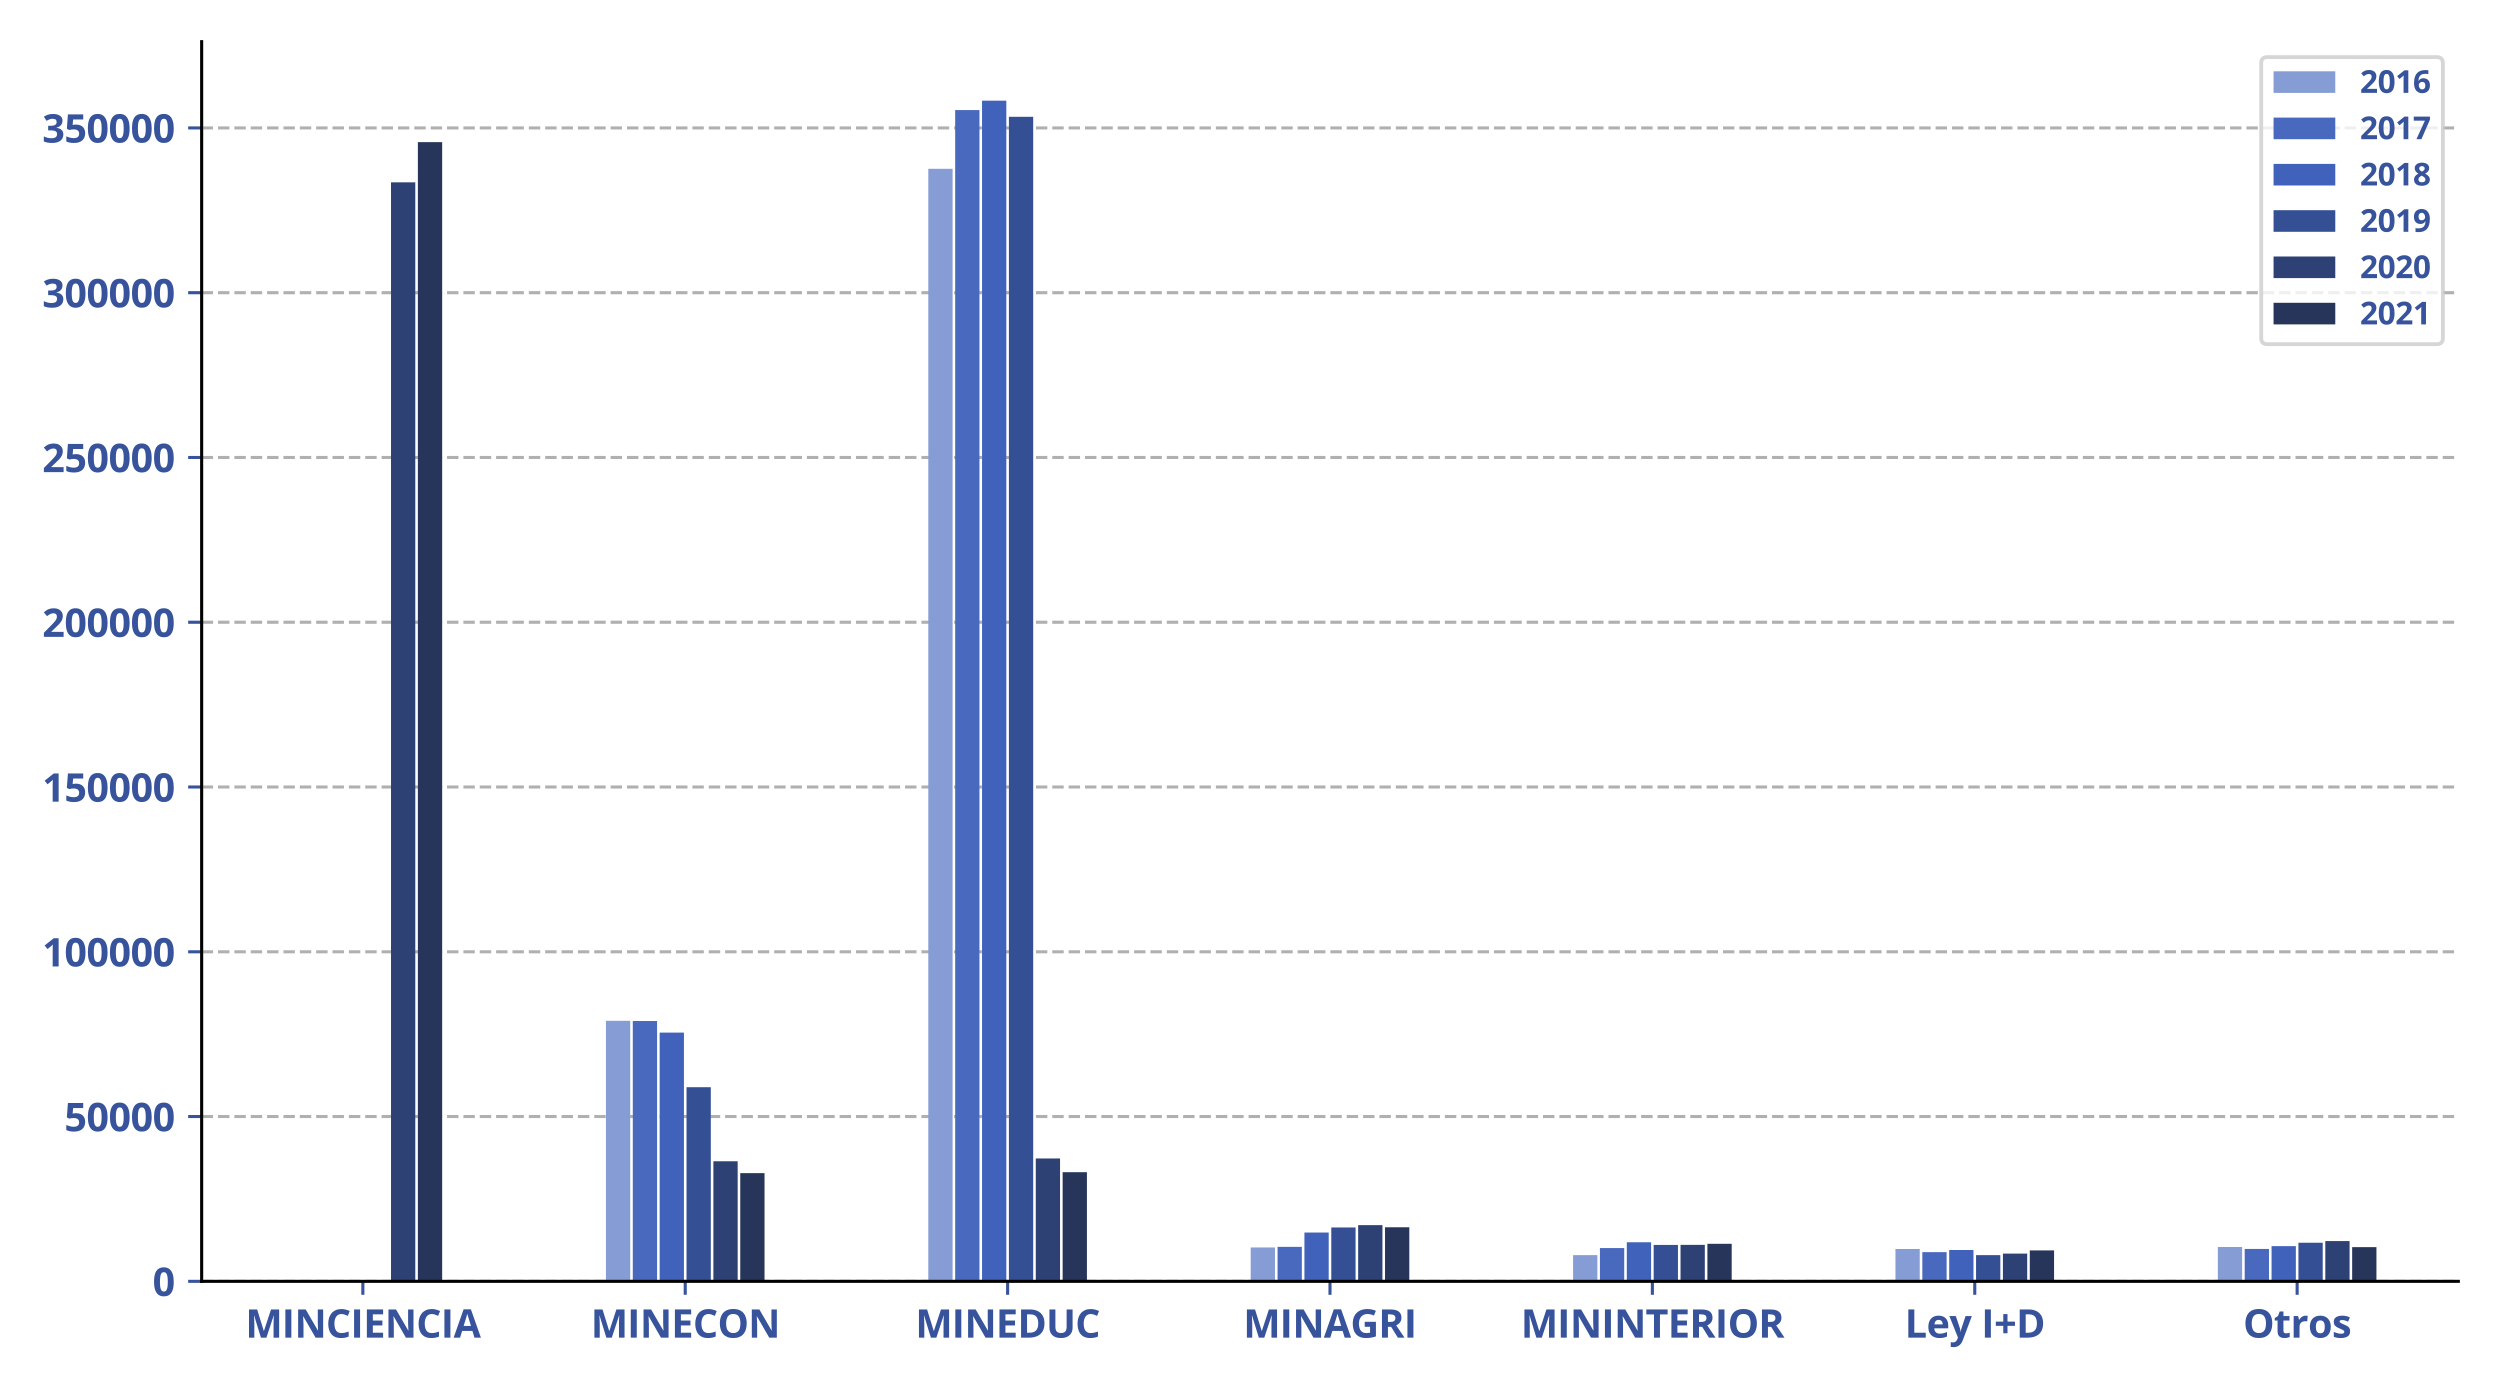 <?xml version="1.0" encoding="utf-8" standalone="no"?>
<!DOCTYPE svg PUBLIC "-//W3C//DTD SVG 1.1//EN"
  "http://www.w3.org/Graphics/SVG/1.1/DTD/svg11.dtd">
<svg xmlns:xlink="http://www.w3.org/1999/xlink" width="648pt" height="360pt" viewBox="0 0 648 360" xmlns="http://www.w3.org/2000/svg" version="1.1">
 <defs>
  <style type="text/css">*{stroke-linejoin: round; stroke-linecap: butt}</style>
 </defs>
 <g id="figure_1">
  <g id="patch_1">
   <path d="M 0 360 
L 648 360 
L 648 0 
L 0 0 
z
" style="fill: #ffffff"/>
  </g>
  <g id="axes_1">
   <g id="patch_2">
    <path d="M 52.27 332.12 
L 637.2 332.12 
L 637.2 10.8 
L 52.27 10.8 
z
" style="fill: #ffffff"/>
   </g>
   <g id="matplotlib.axis_1">
    <g id="xtick_1">
     <g id="line2d_1">
      <defs>
       <path id="mb674f9c60c" d="M 0 0 
L 0 3.5 
" style="stroke: #37539c; stroke-width: 0.8"/>
      </defs>
      <g>
       <use xlink:href="#mb674f9c60c" x="94.051" y="332.12" style="fill: #37539c; stroke: #37539c; stroke-width: 0.8"/>
      </g>
     </g>
     <g id="text_1">
      <!-- MINCIENCIA -->
      <g style="fill: #37539c" transform="translate(63.619 346.718) scale(0.1 -0.1)">
       <defs>
        <path id="OpenSans-Bold-4d" d="M 2509 0 
L 1409 3584 
L 1381 3584 
Q 1388 3456 1402 3198 
Q 1416 2941 1428 2650 
Q 1441 2359 1441 2125 
L 1441 0 
L 575 0 
L 575 4569 
L 1894 4569 
L 2975 1075 
L 2994 1075 
L 4141 4569 
L 5459 4569 
L 5459 0 
L 4556 0 
L 4556 2163 
Q 4556 2378 4564 2659 
Q 4572 2941 4584 3195 
Q 4597 3450 4603 3578 
L 4575 3578 
L 3397 0 
L 2509 0 
z
" transform="scale(0.016)"/>
        <path id="OpenSans-Bold-49" d="M 575 0 
L 575 4569 
L 1544 4569 
L 1544 0 
L 575 0 
z
" transform="scale(0.016)"/>
        <path id="OpenSans-Bold-4e" d="M 4628 0 
L 3397 0 
L 1409 3456 
L 1381 3456 
Q 1394 3241 1403 3022 
Q 1413 2803 1422 2586 
Q 1431 2369 1441 2150 
L 1441 0 
L 575 0 
L 575 4569 
L 1797 4569 
L 3781 1147 
L 3803 1147 
Q 3797 1359 3787 1568 
Q 3778 1778 3770 1987 
Q 3763 2197 3756 2406 
L 3756 4569 
L 4628 4569 
L 4628 0 
z
" transform="scale(0.016)"/>
        <path id="OpenSans-Bold-43" d="M 2516 3828 
Q 2238 3828 2023 3720 
Q 1809 3613 1664 3409 
Q 1519 3206 1444 2918 
Q 1369 2631 1369 2272 
Q 1369 1788 1489 1445 
Q 1609 1103 1862 923 
Q 2116 744 2516 744 
Q 2794 744 3073 806 
Q 3353 869 3681 984 
L 3681 172 
Q 3378 47 3084 -8 
Q 2791 -63 2425 -63 
Q 1719 -63 1264 229 
Q 809 522 590 1048 
Q 372 1575 372 2278 
Q 372 2797 512 3228 
Q 653 3659 925 3975 
Q 1197 4291 1597 4462 
Q 1997 4634 2516 4634 
Q 2856 4634 3198 4548 
Q 3541 4463 3853 4313 
L 3541 3525 
Q 3284 3647 3025 3737 
Q 2766 3828 2516 3828 
z
" transform="scale(0.016)"/>
        <path id="OpenSans-Bold-45" d="M 3206 0 
L 575 0 
L 575 4569 
L 3206 4569 
L 3206 3775 
L 1544 3775 
L 1544 2772 
L 3091 2772 
L 3091 1978 
L 1544 1978 
L 1544 800 
L 3206 800 
L 3206 0 
z
" transform="scale(0.016)"/>
        <path id="OpenSans-Bold-41" d="M 3372 0 
L 3041 1088 
L 1375 1088 
L 1044 0 
L 0 0 
L 1613 4588 
L 2797 4588 
L 4416 0 
L 3372 0 
z
M 2809 1900 
L 2478 2963 
Q 2447 3069 2395 3236 
Q 2344 3403 2292 3576 
Q 2241 3750 2209 3878 
Q 2178 3750 2123 3561 
Q 2069 3372 2019 3203 
Q 1969 3034 1947 2963 
L 1619 1900 
L 2809 1900 
z
" transform="scale(0.016)"/>
       </defs>
       <use xlink:href="#OpenSans-Bold-4d"/>
       <use xlink:href="#OpenSans-Bold-49" x="94.287"/>
       <use xlink:href="#OpenSans-Bold-4e" x="127.393"/>
       <use xlink:href="#OpenSans-Bold-43" x="208.691"/>
       <use xlink:href="#OpenSans-Bold-49" x="272.412"/>
       <use xlink:href="#OpenSans-Bold-45" x="305.518"/>
       <use xlink:href="#OpenSans-Bold-4e" x="361.523"/>
       <use xlink:href="#OpenSans-Bold-43" x="442.822"/>
       <use xlink:href="#OpenSans-Bold-49" x="506.543"/>
       <use xlink:href="#OpenSans-Bold-41" x="539.648"/>
      </g>
     </g>
    </g>
    <g id="xtick_2">
     <g id="line2d_2">
      <g>
       <use xlink:href="#mb674f9c60c" x="177.612" y="332.12" style="fill: #37539c; stroke: #37539c; stroke-width: 0.8"/>
      </g>
     </g>
     <g id="text_2">
      <!-- MINECON -->
      <g style="fill: #37539c" transform="translate(153.147 346.718) scale(0.1 -0.1)">
       <defs>
        <path id="OpenSans-Bold-4f" d="M 4722 2291 
Q 4722 1763 4590 1330 
Q 4459 897 4192 584 
Q 3925 272 3515 104 
Q 3106 -63 2547 -63 
Q 1988 -63 1578 104 
Q 1169 272 901 584 
Q 634 897 503 1331 
Q 372 1766 372 2297 
Q 372 3006 605 3532 
Q 838 4059 1322 4350 
Q 1806 4641 2553 4641 
Q 3297 4641 3776 4350 
Q 4256 4059 4489 3531 
Q 4722 3003 4722 2291 
z
M 1388 2291 
Q 1388 1813 1508 1467 
Q 1628 1122 1884 936 
Q 2141 750 2547 750 
Q 2959 750 3215 936 
Q 3472 1122 3589 1467 
Q 3706 1813 3706 2291 
Q 3706 3009 3437 3421 
Q 3169 3834 2553 3834 
Q 2144 3834 1886 3648 
Q 1628 3463 1508 3117 
Q 1388 2772 1388 2291 
z
" transform="scale(0.016)"/>
       </defs>
       <use xlink:href="#OpenSans-Bold-4d"/>
       <use xlink:href="#OpenSans-Bold-49" x="94.287"/>
       <use xlink:href="#OpenSans-Bold-4e" x="127.393"/>
       <use xlink:href="#OpenSans-Bold-45" x="208.691"/>
       <use xlink:href="#OpenSans-Bold-43" x="264.697"/>
       <use xlink:href="#OpenSans-Bold-4f" x="328.418"/>
       <use xlink:href="#OpenSans-Bold-4e" x="408.008"/>
      </g>
     </g>
    </g>
    <g id="xtick_3">
     <g id="line2d_3">
      <g>
       <use xlink:href="#mb674f9c60c" x="261.174" y="332.12" style="fill: #37539c; stroke: #37539c; stroke-width: 0.8"/>
      </g>
     </g>
     <g id="text_3">
      <!-- MINEDUC -->
      <g style="fill: #37539c" transform="translate(237.272 346.718) scale(0.1 -0.1)">
       <defs>
        <path id="OpenSans-Bold-44" d="M 4366 2328 
Q 4366 1556 4070 1039 
Q 3775 522 3215 261 
Q 2656 0 1869 0 
L 575 0 
L 575 4569 
L 2009 4569 
Q 2728 4569 3256 4314 
Q 3784 4059 4075 3561 
Q 4366 3063 4366 2328 
z
M 3359 2303 
Q 3359 2809 3211 3136 
Q 3063 3463 2773 3619 
Q 2484 3775 2059 3775 
L 1544 3775 
L 1544 800 
L 1959 800 
Q 2669 800 3014 1178 
Q 3359 1556 3359 2303 
z
" transform="scale(0.016)"/>
        <path id="OpenSans-Bold-55" d="M 4294 4569 
L 4294 1613 
Q 4294 1141 4086 761 
Q 3878 381 3458 159 
Q 3038 -63 2400 -63 
Q 1494 -63 1019 400 
Q 544 863 544 1625 
L 544 4569 
L 1509 4569 
L 1509 1772 
Q 1509 1206 1740 978 
Q 1972 750 2425 750 
Q 2744 750 2942 859 
Q 3141 969 3234 1197 
Q 3328 1425 3328 1778 
L 3328 4569 
L 4294 4569 
z
" transform="scale(0.016)"/>
       </defs>
       <use xlink:href="#OpenSans-Bold-4d"/>
       <use xlink:href="#OpenSans-Bold-49" x="94.287"/>
       <use xlink:href="#OpenSans-Bold-4e" x="127.393"/>
       <use xlink:href="#OpenSans-Bold-45" x="208.691"/>
       <use xlink:href="#OpenSans-Bold-44" x="264.697"/>
       <use xlink:href="#OpenSans-Bold-55" x="338.721"/>
       <use xlink:href="#OpenSans-Bold-43" x="414.307"/>
      </g>
     </g>
    </g>
    <g id="xtick_4">
     <g id="line2d_4">
      <g>
       <use xlink:href="#mb674f9c60c" x="344.735" y="332.12" style="fill: #37539c; stroke: #37539c; stroke-width: 0.8"/>
      </g>
     </g>
     <g id="text_4">
      <!-- MINAGRI -->
      <g style="fill: #37539c" transform="translate(322.274 346.718) scale(0.1 -0.1)">
       <defs>
        <path id="OpenSans-Bold-47" d="M 2309 2566 
L 4122 2566 
L 4122 197 
Q 3763 78 3375 7 
Q 2988 -63 2497 -63 
Q 1816 -63 1341 206 
Q 866 475 619 1000 
Q 372 1525 372 2291 
Q 372 3009 648 3534 
Q 925 4059 1458 4346 
Q 1991 4634 2759 4634 
Q 3122 4634 3475 4556 
Q 3828 4478 4116 4353 
L 3794 3578 
Q 3584 3684 3315 3756 
Q 3047 3828 2753 3828 
Q 2331 3828 2020 3634 
Q 1709 3441 1539 3092 
Q 1369 2744 1369 2272 
Q 1369 1825 1491 1479 
Q 1613 1134 1875 939 
Q 2138 744 2559 744 
Q 2766 744 2908 764 
Q 3050 784 3175 806 
L 3175 1759 
L 2309 1759 
L 2309 2566 
z
" transform="scale(0.016)"/>
        <path id="OpenSans-Bold-52" d="M 1906 4569 
Q 2528 4569 2933 4419 
Q 3338 4269 3534 3966 
Q 3731 3663 3731 3200 
Q 3731 2888 3612 2653 
Q 3494 2419 3300 2256 
Q 3106 2094 2881 1991 
L 4225 0 
L 3150 0 
L 2059 1753 
L 1544 1753 
L 1544 0 
L 575 0 
L 575 4569 
L 1906 4569 
z
M 1838 3775 
L 1544 3775 
L 1544 2541 
L 1856 2541 
Q 2338 2541 2545 2702 
Q 2753 2863 2753 3175 
Q 2753 3500 2529 3637 
Q 2306 3775 1838 3775 
z
" transform="scale(0.016)"/>
       </defs>
       <use xlink:href="#OpenSans-Bold-4d"/>
       <use xlink:href="#OpenSans-Bold-49" x="94.287"/>
       <use xlink:href="#OpenSans-Bold-4e" x="127.393"/>
       <use xlink:href="#OpenSans-Bold-41" x="208.691"/>
       <use xlink:href="#OpenSans-Bold-47" x="277.686"/>
       <use xlink:href="#OpenSans-Bold-52" x="350.098"/>
       <use xlink:href="#OpenSans-Bold-49" x="416.113"/>
      </g>
     </g>
    </g>
    <g id="xtick_5">
     <g id="line2d_5">
      <g>
       <use xlink:href="#mb674f9c60c" x="428.296" y="332.12" style="fill: #37539c; stroke: #37539c; stroke-width: 0.8"/>
      </g>
     </g>
     <g id="text_5">
      <!-- MININTERIOR -->
      <g style="fill: #37539c" transform="translate(394.21 346.718) scale(0.1 -0.1)">
       <defs>
        <path id="OpenSans-Bold-54" d="M 2338 0 
L 1369 0 
L 1369 3763 
L 128 3763 
L 128 4569 
L 3578 4569 
L 3578 3763 
L 2338 3763 
L 2338 0 
z
" transform="scale(0.016)"/>
       </defs>
       <use xlink:href="#OpenSans-Bold-4d"/>
       <use xlink:href="#OpenSans-Bold-49" x="94.287"/>
       <use xlink:href="#OpenSans-Bold-4e" x="127.393"/>
       <use xlink:href="#OpenSans-Bold-49" x="208.691"/>
       <use xlink:href="#OpenSans-Bold-4e" x="241.797"/>
       <use xlink:href="#OpenSans-Bold-54" x="323.096"/>
       <use xlink:href="#OpenSans-Bold-45" x="381.006"/>
       <use xlink:href="#OpenSans-Bold-52" x="437.012"/>
       <use xlink:href="#OpenSans-Bold-49" x="503.027"/>
       <use xlink:href="#OpenSans-Bold-4f" x="536.133"/>
       <use xlink:href="#OpenSans-Bold-52" x="615.723"/>
      </g>
     </g>
    </g>
    <g id="xtick_6">
     <g id="line2d_6">
      <g>
       <use xlink:href="#mb674f9c60c" x="511.858" y="332.12" style="fill: #37539c; stroke: #37539c; stroke-width: 0.8"/>
      </g>
     </g>
     <g id="text_6">
      <!-- Ley I+D -->
      <g style="fill: #37539c" transform="translate(493.72 346.718) scale(0.1 -0.1)">
       <defs>
        <path id="OpenSans-Bold-4c" d="M 575 0 
L 575 4569 
L 1544 4569 
L 1544 800 
L 3397 800 
L 3397 0 
L 575 0 
z
" transform="scale(0.016)"/>
        <path id="OpenSans-Bold-65" d="M 1941 3559 
Q 2425 3559 2775 3373 
Q 3125 3188 3315 2834 
Q 3506 2481 3506 1972 
L 3506 1509 
L 1253 1509 
Q 1269 1106 1495 876 
Q 1722 647 2125 647 
Q 2459 647 2737 715 
Q 3016 784 3309 922 
L 3309 184 
Q 3050 56 2767 -3 
Q 2484 -63 2081 -63 
Q 1556 -63 1151 131 
Q 747 325 517 722 
Q 288 1119 288 1722 
Q 288 2334 495 2742 
Q 703 3150 1075 3354 
Q 1447 3559 1941 3559 
z
M 1947 2881 
Q 1669 2881 1486 2703 
Q 1303 2525 1275 2144 
L 2613 2144 
Q 2609 2356 2536 2522 
Q 2463 2688 2317 2784 
Q 2172 2881 1947 2881 
z
" transform="scale(0.016)"/>
        <path id="OpenSans-Bold-79" d="M 0 3494 
L 1044 3494 
L 1703 1528 
Q 1734 1434 1756 1337 
Q 1778 1241 1793 1137 
Q 1809 1034 1819 922 
L 1838 922 
Q 1856 1091 1889 1237 
Q 1922 1384 1972 1528 
L 2619 3494 
L 3641 3494 
L 2163 -447 
Q 2028 -809 1812 -1051 
Q 1597 -1294 1317 -1416 
Q 1038 -1538 703 -1538 
Q 541 -1538 422 -1520 
Q 303 -1503 219 -1484 
L 219 -728 
Q 284 -744 384 -756 
Q 484 -769 594 -769 
Q 794 -769 937 -684 
Q 1081 -600 1178 -458 
Q 1275 -316 1331 -147 
L 1388 25 
L 0 3494 
z
" transform="scale(0.016)"/>
        <path id="OpenSans-Bold-20" transform="scale(0.016)"/>
        <path id="OpenSans-Bold-2b" d="M 2169 2597 
L 3378 2597 
L 3378 1913 
L 2169 1913 
L 2169 709 
L 1484 709 
L 1484 1913 
L 275 1913 
L 275 2597 
L 1484 2597 
L 1484 3816 
L 2169 3816 
L 2169 2597 
z
" transform="scale(0.016)"/>
       </defs>
       <use xlink:href="#OpenSans-Bold-4c"/>
       <use xlink:href="#OpenSans-Bold-65" x="56.494"/>
       <use xlink:href="#OpenSans-Bold-79" x="115.576"/>
       <use xlink:href="#OpenSans-Bold-20" x="172.461"/>
       <use xlink:href="#OpenSans-Bold-49" x="198.438"/>
       <use xlink:href="#OpenSans-Bold-2b" x="231.543"/>
       <use xlink:href="#OpenSans-Bold-44" x="288.721"/>
      </g>
     </g>
    </g>
    <g id="xtick_7">
     <g id="line2d_7">
      <g>
       <use xlink:href="#mb674f9c60c" x="595.419" y="332.12" style="fill: #37539c; stroke: #37539c; stroke-width: 0.8"/>
      </g>
     </g>
     <g id="text_7">
      <!-- Otros -->
      <g style="fill: #37539c" transform="translate(581.418 346.718) scale(0.1 -0.1)">
       <defs>
        <path id="OpenSans-Bold-74" d="M 1972 697 
Q 2128 697 2276 728 
Q 2425 759 2572 806 
L 2572 97 
Q 2419 28 2192 -17 
Q 1966 -63 1697 -63 
Q 1384 -63 1136 39 
Q 888 141 745 392 
Q 603 644 603 1094 
L 603 2778 
L 147 2778 
L 147 3181 
L 672 3500 
L 947 4238 
L 1556 4238 
L 1556 3494 
L 2534 3494 
L 2534 2778 
L 1556 2778 
L 1556 1094 
Q 1556 894 1670 795 
Q 1784 697 1972 697 
z
" transform="scale(0.016)"/>
        <path id="OpenSans-Bold-72" d="M 2450 3559 
Q 2522 3559 2617 3551 
Q 2713 3544 2772 3531 
L 2700 2638 
Q 2653 2653 2567 2661 
Q 2481 2669 2419 2669 
Q 2234 2669 2061 2622 
Q 1888 2575 1750 2470 
Q 1613 2366 1533 2195 
Q 1453 2025 1453 1778 
L 1453 0 
L 500 0 
L 500 3494 
L 1222 3494 
L 1363 2906 
L 1409 2906 
Q 1513 3084 1667 3232 
Q 1822 3381 2020 3470 
Q 2219 3559 2450 3559 
z
" transform="scale(0.016)"/>
        <path id="OpenSans-Bold-6f" d="M 3675 1753 
Q 3675 1316 3558 978 
Q 3441 641 3217 408 
Q 2994 175 2680 56 
Q 2366 -63 1972 -63 
Q 1603 -63 1295 56 
Q 988 175 761 408 
Q 534 641 411 978 
Q 288 1316 288 1753 
Q 288 2334 494 2737 
Q 700 3141 1081 3350 
Q 1463 3559 1991 3559 
Q 2481 3559 2861 3350 
Q 3241 3141 3458 2737 
Q 3675 2334 3675 1753 
z
M 1259 1753 
Q 1259 1409 1334 1175 
Q 1409 941 1568 822 
Q 1728 703 1984 703 
Q 2238 703 2395 822 
Q 2553 941 2626 1175 
Q 2700 1409 2700 1753 
Q 2700 2100 2626 2329 
Q 2553 2559 2393 2675 
Q 2234 2791 1978 2791 
Q 1600 2791 1429 2531 
Q 1259 2272 1259 1753 
z
" transform="scale(0.016)"/>
        <path id="OpenSans-Bold-73" d="M 2938 1038 
Q 2938 681 2770 436 
Q 2603 191 2272 64 
Q 1941 -63 1447 -63 
Q 1081 -63 820 -16 
Q 559 31 294 141 
L 294 928 
Q 578 800 904 717 
Q 1231 634 1478 634 
Q 1756 634 1876 717 
Q 1997 800 1997 934 
Q 1997 1022 1948 1092 
Q 1900 1163 1740 1252 
Q 1581 1341 1241 1484 
Q 913 1622 702 1762 
Q 491 1903 389 2095 
Q 288 2288 288 2584 
Q 288 3069 664 3314 
Q 1041 3559 1672 3559 
Q 1997 3559 2292 3493 
Q 2588 3428 2900 3284 
L 2613 2597 
Q 2353 2709 2123 2781 
Q 1894 2853 1656 2853 
Q 1447 2853 1340 2797 
Q 1234 2741 1234 2625 
Q 1234 2541 1289 2475 
Q 1344 2409 1501 2329 
Q 1659 2250 1966 2125 
Q 2263 2003 2481 1870 
Q 2700 1738 2819 1542 
Q 2938 1347 2938 1038 
z
" transform="scale(0.016)"/>
       </defs>
       <use xlink:href="#OpenSans-Bold-4f"/>
       <use xlink:href="#OpenSans-Bold-74" x="79.59"/>
       <use xlink:href="#OpenSans-Bold-72" x="122.998"/>
       <use xlink:href="#OpenSans-Bold-6f" x="168.408"/>
       <use xlink:href="#OpenSans-Bold-73" x="230.322"/>
      </g>
     </g>
    </g>
   </g>
   <g id="matplotlib.axis_2">
    <g id="ytick_1">
     <g id="line2d_8">
      <path d="M 52.27 332.12 
L 637.2 332.12 
" clip-path="url(#pe3137216a2)" style="fill: none; stroke-dasharray: 2.96,1.28; stroke-dashoffset: 0; stroke: #b0b0b0; stroke-width: 0.8"/>
     </g>
     <g id="line2d_9">
      <defs>
       <path id="m75796151d6" d="M 0 0 
L -3.5 0 
" style="stroke: #37539c; stroke-width: 0.8"/>
      </defs>
      <g>
       <use xlink:href="#m75796151d6" x="52.27" y="332.12" style="fill: #37539c; stroke: #37539c; stroke-width: 0.8"/>
      </g>
     </g>
     <g id="text_8">
      <!-- 0 -->
      <g style="fill: #37539c" transform="translate(39.553 335.919) scale(0.1 -0.1)">
       <defs>
        <path id="OpenSans-Bold-30" d="M 3425 2284 
Q 3425 1731 3339 1297 
Q 3253 863 3064 559 
Q 2875 256 2569 96 
Q 2263 -63 1825 -63 
Q 1275 -63 922 217 
Q 569 497 400 1023 
Q 231 1550 231 2284 
Q 231 3025 386 3551 
Q 541 4078 891 4359 
Q 1241 4641 1825 4641 
Q 2372 4641 2726 4361 
Q 3081 4081 3253 3554 
Q 3425 3028 3425 2284 
z
M 1191 2284 
Q 1191 1763 1248 1414 
Q 1306 1066 1443 891 
Q 1581 716 1825 716 
Q 2066 716 2205 889 
Q 2344 1063 2403 1411 
Q 2463 1759 2463 2284 
Q 2463 2806 2403 3156 
Q 2344 3506 2205 3682 
Q 2066 3859 1825 3859 
Q 1581 3859 1443 3682 
Q 1306 3506 1248 3156 
Q 1191 2806 1191 2284 
z
" transform="scale(0.016)"/>
       </defs>
       <use xlink:href="#OpenSans-Bold-30"/>
      </g>
     </g>
    </g>
    <g id="ytick_2">
     <g id="line2d_10">
      <path d="M 52.27 289.411 
L 637.2 289.411 
" clip-path="url(#pe3137216a2)" style="fill: none; stroke-dasharray: 2.96,1.28; stroke-dashoffset: 0; stroke: #b0b0b0; stroke-width: 0.8"/>
     </g>
     <g id="line2d_11">
      <g>
       <use xlink:href="#m75796151d6" x="52.27" y="289.411" style="fill: #37539c; stroke: #37539c; stroke-width: 0.8"/>
      </g>
     </g>
     <g id="text_9">
      <!-- 50000 -->
      <g style="fill: #37539c" transform="translate(16.684 293.21) scale(0.1 -0.1)">
       <defs>
        <path id="OpenSans-Bold-35" d="M 1919 2919 
Q 2338 2919 2664 2759 
Q 2991 2600 3178 2290 
Q 3366 1981 3366 1528 
Q 3366 1034 3161 676 
Q 2956 319 2551 128 
Q 2147 -63 1544 -63 
Q 1184 -63 867 -2 
Q 550 59 313 184 
L 313 1019 
Q 550 894 883 808 
Q 1216 722 1509 722 
Q 1797 722 1994 798 
Q 2191 875 2292 1036 
Q 2394 1197 2394 1447 
Q 2394 1781 2169 1959 
Q 1944 2138 1478 2138 
Q 1300 2138 1108 2103 
Q 916 2069 788 2034 
L 403 2241 
L 575 4569 
L 3053 4569 
L 3053 3750 
L 1422 3750 
L 1338 2853 
Q 1444 2875 1569 2897 
Q 1694 2919 1919 2919 
z
" transform="scale(0.016)"/>
       </defs>
       <use xlink:href="#OpenSans-Bold-35"/>
       <use xlink:href="#OpenSans-Bold-30" x="57.178"/>
       <use xlink:href="#OpenSans-Bold-30" x="114.355"/>
       <use xlink:href="#OpenSans-Bold-30" x="171.533"/>
       <use xlink:href="#OpenSans-Bold-30" x="228.711"/>
      </g>
     </g>
    </g>
    <g id="ytick_3">
     <g id="line2d_12">
      <path d="M 52.27 246.702 
L 637.2 246.702 
" clip-path="url(#pe3137216a2)" style="fill: none; stroke-dasharray: 2.96,1.28; stroke-dashoffset: 0; stroke: #b0b0b0; stroke-width: 0.8"/>
     </g>
     <g id="line2d_13">
      <g>
       <use xlink:href="#m75796151d6" x="52.27" y="246.702" style="fill: #37539c; stroke: #37539c; stroke-width: 0.8"/>
      </g>
     </g>
     <g id="text_10">
      <!-- 100000 -->
      <g style="fill: #37539c" transform="translate(10.967 250.501) scale(0.1 -0.1)">
       <defs>
        <path id="OpenSans-Bold-31" d="M 2644 0 
L 1678 0 
L 1678 2644 
Q 1678 2753 1681 2914 
Q 1684 3075 1690 3245 
Q 1697 3416 1703 3553 
Q 1669 3513 1564 3414 
Q 1459 3316 1369 3238 
L 844 2816 
L 378 3397 
L 1850 4569 
L 2644 4569 
L 2644 0 
z
" transform="scale(0.016)"/>
       </defs>
       <use xlink:href="#OpenSans-Bold-31"/>
       <use xlink:href="#OpenSans-Bold-30" x="57.178"/>
       <use xlink:href="#OpenSans-Bold-30" x="114.355"/>
       <use xlink:href="#OpenSans-Bold-30" x="171.533"/>
       <use xlink:href="#OpenSans-Bold-30" x="228.711"/>
       <use xlink:href="#OpenSans-Bold-30" x="285.889"/>
      </g>
     </g>
    </g>
    <g id="ytick_4">
     <g id="line2d_14">
      <path d="M 52.27 203.993 
L 637.2 203.993 
" clip-path="url(#pe3137216a2)" style="fill: none; stroke-dasharray: 2.96,1.28; stroke-dashoffset: 0; stroke: #b0b0b0; stroke-width: 0.8"/>
     </g>
     <g id="line2d_15">
      <g>
       <use xlink:href="#m75796151d6" x="52.27" y="203.993" style="fill: #37539c; stroke: #37539c; stroke-width: 0.8"/>
      </g>
     </g>
     <g id="text_11">
      <!-- 150000 -->
      <g style="fill: #37539c" transform="translate(10.967 207.792) scale(0.1 -0.1)">
       <use xlink:href="#OpenSans-Bold-31"/>
       <use xlink:href="#OpenSans-Bold-35" x="57.178"/>
       <use xlink:href="#OpenSans-Bold-30" x="114.355"/>
       <use xlink:href="#OpenSans-Bold-30" x="171.533"/>
       <use xlink:href="#OpenSans-Bold-30" x="228.711"/>
       <use xlink:href="#OpenSans-Bold-30" x="285.889"/>
      </g>
     </g>
    </g>
    <g id="ytick_5">
     <g id="line2d_16">
      <path d="M 52.27 161.284 
L 637.2 161.284 
" clip-path="url(#pe3137216a2)" style="fill: none; stroke-dasharray: 2.96,1.28; stroke-dashoffset: 0; stroke: #b0b0b0; stroke-width: 0.8"/>
     </g>
     <g id="line2d_17">
      <g>
       <use xlink:href="#m75796151d6" x="52.27" y="161.284" style="fill: #37539c; stroke: #37539c; stroke-width: 0.8"/>
      </g>
     </g>
     <g id="text_12">
      <!-- 200000 -->
      <g style="fill: #37539c" transform="translate(10.967 165.083) scale(0.1 -0.1)">
       <defs>
        <path id="OpenSans-Bold-32" d="M 3450 0 
L 256 0 
L 256 672 
L 1403 1831 
Q 1750 2188 1961 2427 
Q 2172 2666 2267 2862 
Q 2363 3059 2363 3284 
Q 2363 3556 2211 3692 
Q 2059 3828 1806 3828 
Q 1541 3828 1291 3706 
Q 1041 3584 769 3359 
L 244 3981 
Q 441 4150 661 4300 
Q 881 4450 1173 4542 
Q 1466 4634 1875 4634 
Q 2325 4634 2648 4471 
Q 2972 4309 3147 4029 
Q 3322 3750 3322 3397 
Q 3322 3019 3172 2706 
Q 3022 2394 2736 2087 
Q 2450 1781 2047 1409 
L 1459 856 
L 1459 813 
L 3450 813 
L 3450 0 
z
" transform="scale(0.016)"/>
       </defs>
       <use xlink:href="#OpenSans-Bold-32"/>
       <use xlink:href="#OpenSans-Bold-30" x="57.178"/>
       <use xlink:href="#OpenSans-Bold-30" x="114.355"/>
       <use xlink:href="#OpenSans-Bold-30" x="171.533"/>
       <use xlink:href="#OpenSans-Bold-30" x="228.711"/>
       <use xlink:href="#OpenSans-Bold-30" x="285.889"/>
      </g>
     </g>
    </g>
    <g id="ytick_6">
     <g id="line2d_18">
      <path d="M 52.27 118.575 
L 637.2 118.575 
" clip-path="url(#pe3137216a2)" style="fill: none; stroke-dasharray: 2.96,1.28; stroke-dashoffset: 0; stroke: #b0b0b0; stroke-width: 0.8"/>
     </g>
     <g id="line2d_19">
      <g>
       <use xlink:href="#m75796151d6" x="52.27" y="118.575" style="fill: #37539c; stroke: #37539c; stroke-width: 0.8"/>
      </g>
     </g>
     <g id="text_13">
      <!-- 250000 -->
      <g style="fill: #37539c" transform="translate(10.967 122.374) scale(0.1 -0.1)">
       <use xlink:href="#OpenSans-Bold-32"/>
       <use xlink:href="#OpenSans-Bold-35" x="57.178"/>
       <use xlink:href="#OpenSans-Bold-30" x="114.355"/>
       <use xlink:href="#OpenSans-Bold-30" x="171.533"/>
       <use xlink:href="#OpenSans-Bold-30" x="228.711"/>
       <use xlink:href="#OpenSans-Bold-30" x="285.889"/>
      </g>
     </g>
    </g>
    <g id="ytick_7">
     <g id="line2d_20">
      <path d="M 52.27 75.866 
L 637.2 75.866 
" clip-path="url(#pe3137216a2)" style="fill: none; stroke-dasharray: 2.96,1.28; stroke-dashoffset: 0; stroke: #b0b0b0; stroke-width: 0.8"/>
     </g>
     <g id="line2d_21">
      <g>
       <use xlink:href="#m75796151d6" x="52.27" y="75.866" style="fill: #37539c; stroke: #37539c; stroke-width: 0.8"/>
      </g>
     </g>
     <g id="text_14">
      <!-- 300000 -->
      <g style="fill: #37539c" transform="translate(10.967 79.665) scale(0.1 -0.1)">
       <defs>
        <path id="OpenSans-Bold-33" d="M 3272 3547 
Q 3272 3231 3140 3000 
Q 3009 2769 2786 2622 
Q 2563 2475 2284 2406 
L 2284 2388 
Q 2834 2319 3120 2050 
Q 3406 1781 3406 1331 
Q 3406 931 3211 615 
Q 3016 300 2609 118 
Q 2203 -63 1563 -63 
Q 1184 -63 857 -2 
Q 531 59 244 184 
L 244 1006 
Q 538 856 859 779 
Q 1181 703 1459 703 
Q 1978 703 2186 883 
Q 2394 1063 2394 1388 
Q 2394 1578 2297 1709 
Q 2200 1841 1961 1909 
Q 1722 1978 1294 1978 
L 947 1978 
L 947 2719 
L 1300 2719 
Q 1722 2719 1942 2798 
Q 2163 2878 2242 3017 
Q 2322 3156 2322 3334 
Q 2322 3578 2172 3715 
Q 2022 3853 1672 3853 
Q 1453 3853 1273 3798 
Q 1094 3744 950 3667 
Q 806 3591 697 3519 
L 250 4184 
Q 519 4378 880 4506 
Q 1241 4634 1741 4634 
Q 2447 4634 2859 4350 
Q 3272 4066 3272 3547 
z
" transform="scale(0.016)"/>
       </defs>
       <use xlink:href="#OpenSans-Bold-33"/>
       <use xlink:href="#OpenSans-Bold-30" x="57.178"/>
       <use xlink:href="#OpenSans-Bold-30" x="114.355"/>
       <use xlink:href="#OpenSans-Bold-30" x="171.533"/>
       <use xlink:href="#OpenSans-Bold-30" x="228.711"/>
       <use xlink:href="#OpenSans-Bold-30" x="285.889"/>
      </g>
     </g>
    </g>
    <g id="ytick_8">
     <g id="line2d_22">
      <path d="M 52.27 33.157 
L 637.2 33.157 
" clip-path="url(#pe3137216a2)" style="fill: none; stroke-dasharray: 2.96,1.28; stroke-dashoffset: 0; stroke: #b0b0b0; stroke-width: 0.8"/>
     </g>
     <g id="line2d_23">
      <g>
       <use xlink:href="#m75796151d6" x="52.27" y="33.157" style="fill: #37539c; stroke: #37539c; stroke-width: 0.8"/>
      </g>
     </g>
     <g id="text_15">
      <!-- 350000 -->
      <g style="fill: #37539c" transform="translate(10.967 36.957) scale(0.1 -0.1)">
       <use xlink:href="#OpenSans-Bold-33"/>
       <use xlink:href="#OpenSans-Bold-35" x="57.178"/>
       <use xlink:href="#OpenSans-Bold-30" x="114.355"/>
       <use xlink:href="#OpenSans-Bold-30" x="171.533"/>
       <use xlink:href="#OpenSans-Bold-30" x="228.711"/>
       <use xlink:href="#OpenSans-Bold-30" x="285.889"/>
      </g>
     </g>
    </g>
   </g>
   <g id="patch_3">
    <path d="M 73.16 332.12 
L 80.124 332.12 
L 80.124 332.12 
L 73.16 332.12 
z
" clip-path="url(#pe3137216a2)" style="fill: #869cd4"/>
   </g>
   <g id="patch_4">
    <path d="M 80.124 332.12 
L 87.087 332.12 
L 87.087 332.12 
L 80.124 332.12 
z
" clip-path="url(#pe3137216a2)" style="fill: #4969be"/>
   </g>
   <g id="patch_5">
    <path d="M 87.087 332.12 
L 94.051 332.12 
L 94.051 332.12 
L 87.087 332.12 
z
" clip-path="url(#pe3137216a2)" style="fill: #4062bb"/>
   </g>
   <g id="patch_6">
    <path d="M 94.051 332.12 
L 101.014 332.12 
L 101.014 332.12 
L 94.051 332.12 
z
" clip-path="url(#pe3137216a2)" style="fill: #354f95"/>
   </g>
   <g id="patch_7">
    <path d="M 618.037 332.12 
L 607.619 332.12 
Q 615.975 332.12 615.975 332.12 
L 615.975 323.263 
Q 615.975 323.262 607.619 323.262 
L 618.037 323.262 
Q 609.68 323.262 609.68 323.263 
L 609.68 332.12 
Q 609.68 332.12 618.037 332.12 
z
" clip-path="url(#pe3137216a2)" style="fill: #27355a"/>
   </g>
   <g id="patch_8">
    <path d="M 534.475 332.12 
L 524.058 332.12 
Q 532.414 332.12 532.414 332.12 
L 532.414 324.111 
Q 532.414 324.11 524.058 324.11 
L 534.475 324.11 
Q 526.119 324.11 526.119 324.111 
L 526.119 332.12 
Q 526.119 332.12 534.475 332.12 
z
" clip-path="url(#pe3137216a2)" style="fill: #27355a"/>
   </g>
   <g id="patch_9">
    <path d="M 450.914 332.12 
L 440.496 332.12 
Q 448.853 332.12 448.853 332.12 
L 448.853 322.389 
Q 448.853 322.388 440.496 322.388 
L 450.914 322.388 
Q 442.558 322.388 442.558 322.389 
L 442.558 332.12 
Q 442.558 332.12 450.914 332.12 
z
" clip-path="url(#pe3137216a2)" style="fill: #27355a"/>
   </g>
   <g id="patch_10">
    <path d="M 367.352 332.12 
L 356.935 332.12 
Q 365.291 332.12 365.291 332.12 
L 365.291 318.106 
Q 365.291 318.105 356.935 318.105 
L 367.352 318.105 
Q 358.996 318.105 358.996 318.106 
L 358.996 332.12 
Q 358.996 332.12 367.352 332.12 
z
" clip-path="url(#pe3137216a2)" style="fill: #27355a"/>
   </g>
   <g id="patch_11">
    <path d="M 283.791 332.12 
L 273.374 332.12 
Q 281.73 332.12 281.73 332.12 
L 281.73 303.842 
Q 281.73 303.842 273.374 303.842 
L 283.791 303.842 
Q 275.435 303.842 275.435 303.842 
L 275.435 332.12 
Q 275.435 332.12 283.791 332.12 
z
" clip-path="url(#pe3137216a2)" style="fill: #27355a"/>
   </g>
   <g id="patch_12">
    <path d="M 200.229 332.12 
L 189.812 332.12 
Q 198.168 332.12 198.168 332.12 
L 198.168 304.074 
Q 198.168 304.074 189.812 304.074 
L 200.229 304.074 
Q 191.873 304.074 191.873 304.074 
L 191.873 332.12 
Q 191.873 332.12 200.229 332.12 
z
" clip-path="url(#pe3137216a2)" style="fill: #27355a"/>
   </g>
   <g id="patch_13">
    <path d="M 116.668 332.12 
L 106.251 332.12 
Q 114.607 332.12 114.607 332.12 
L 114.607 36.846 
Q 114.607 36.846 106.251 36.846 
L 116.668 36.846 
Q 108.312 36.846 108.312 36.846 
L 108.312 332.12 
Q 108.312 332.12 116.668 332.12 
z
" clip-path="url(#pe3137216a2)" style="fill: #27355a"/>
   </g>
   <g id="patch_14">
    <path d="M 611.073 332.12 
L 600.656 332.12 
Q 609.012 332.12 609.012 332.12 
L 609.012 321.691 
Q 609.012 321.69 600.656 321.69 
L 611.073 321.69 
Q 602.717 321.69 602.717 321.691 
L 602.717 332.12 
Q 602.717 332.12 611.073 332.12 
z
" clip-path="url(#pe3137216a2)" style="fill: #2d4175"/>
   </g>
   <g id="patch_15">
    <path d="M 527.512 332.12 
L 517.094 332.12 
Q 525.451 332.12 525.451 332.12 
L 525.451 324.928 
Q 525.451 324.928 517.094 324.928 
L 527.512 324.928 
Q 519.156 324.928 519.156 324.928 
L 519.156 332.12 
Q 519.156 332.12 527.512 332.12 
z
" clip-path="url(#pe3137216a2)" style="fill: #2d4175"/>
   </g>
   <g id="patch_16">
    <path d="M 443.95 332.12 
L 433.533 332.12 
Q 441.889 332.12 441.889 332.12 
L 441.889 322.662 
Q 441.889 322.662 433.533 322.662 
L 443.95 322.662 
Q 435.594 322.662 435.594 322.662 
L 435.594 332.12 
Q 435.594 332.12 443.95 332.12 
z
" clip-path="url(#pe3137216a2)" style="fill: #2d4175"/>
   </g>
   <g id="patch_17">
    <path d="M 360.389 332.12 
L 349.972 332.12 
Q 358.328 332.12 358.328 332.12 
L 358.328 317.559 
Q 358.328 317.559 349.972 317.559 
L 360.389 317.559 
Q 352.033 317.559 352.033 317.559 
L 352.033 332.12 
Q 352.033 332.12 360.389 332.12 
z
" clip-path="url(#pe3137216a2)" style="fill: #2d4175"/>
   </g>
   <g id="patch_18">
    <path d="M 276.827 332.12 
L 266.41 332.12 
Q 274.766 332.12 274.766 332.12 
L 274.766 300.282 
Q 274.766 300.281 266.41 300.281 
L 276.827 300.281 
Q 268.471 300.281 268.471 300.282 
L 268.471 332.12 
Q 268.471 332.12 276.827 332.12 
z
" clip-path="url(#pe3137216a2)" style="fill: #2d4175"/>
   </g>
   <g id="patch_19">
    <path d="M 193.266 332.12 
L 182.849 332.12 
Q 191.205 332.12 191.205 332.12 
L 191.205 301.005 
Q 191.205 301.005 182.849 301.005 
L 193.266 301.005 
Q 184.91 301.005 184.91 301.005 
L 184.91 332.12 
Q 184.91 332.12 193.266 332.12 
z
" clip-path="url(#pe3137216a2)" style="fill: #2d4175"/>
   </g>
   <g id="patch_20">
    <path d="M 109.705 332.12 
L 99.287 332.12 
Q 107.643 332.12 107.643 332.12 
L 107.643 47.264 
Q 107.643 47.263 99.287 47.263 
L 109.705 47.263 
Q 101.348 47.263 101.348 47.264 
L 101.348 332.12 
Q 101.348 332.12 109.705 332.12 
z
" clip-path="url(#pe3137216a2)" style="fill: #2d4175"/>
   </g>
   <g id="patch_21">
    <path d="M 604.11 332.12 
L 593.692 332.12 
Q 602.048 332.12 602.048 332.12 
L 602.048 322.114 
Q 602.048 322.113 593.692 322.113 
L 604.11 322.113 
Q 595.754 322.113 595.754 322.114 
L 595.754 332.12 
Q 595.754 332.12 604.11 332.12 
z
" clip-path="url(#pe3137216a2)" style="fill: #354f95"/>
   </g>
   <g id="patch_22">
    <path d="M 520.548 332.12 
L 510.131 332.12 
Q 518.487 332.12 518.487 332.12 
L 518.487 325.325 
Q 518.487 325.324 510.131 325.324 
L 520.548 325.324 
Q 512.192 325.324 512.192 325.325 
L 512.192 332.12 
Q 512.192 332.12 520.548 332.12 
z
" clip-path="url(#pe3137216a2)" style="fill: #354f95"/>
   </g>
   <g id="patch_23">
    <path d="M 436.987 332.12 
L 426.569 332.12 
Q 434.926 332.12 434.926 332.12 
L 434.926 322.695 
Q 434.926 322.695 426.569 322.695 
L 436.987 322.695 
Q 428.631 322.695 428.631 322.695 
L 428.631 332.12 
Q 428.631 332.12 436.987 332.12 
z
" clip-path="url(#pe3137216a2)" style="fill: #354f95"/>
   </g>
   <g id="patch_24">
    <path d="M 353.425 332.12 
L 343.008 332.12 
Q 351.364 332.12 351.364 332.12 
L 351.364 318.153 
Q 351.364 318.152 343.008 318.152 
L 353.425 318.152 
Q 345.069 318.152 345.069 318.153 
L 345.069 332.12 
Q 345.069 332.12 353.425 332.12 
z
" clip-path="url(#pe3137216a2)" style="fill: #354f95"/>
   </g>
   <g id="patch_25">
    <path d="M 269.864 332.12 
L 259.447 332.12 
Q 267.803 332.12 267.803 332.12 
L 267.803 30.277 
Q 267.803 30.277 259.447 30.277 
L 269.864 30.277 
Q 261.508 30.277 261.508 30.277 
L 261.508 332.12 
Q 261.508 332.12 269.864 332.12 
z
" clip-path="url(#pe3137216a2)" style="fill: #354f95"/>
   </g>
   <g id="patch_26">
    <path d="M 186.303 332.12 
L 175.885 332.12 
Q 184.241 332.12 184.241 332.12 
L 184.241 281.809 
Q 184.241 281.809 175.885 281.809 
L 186.303 281.809 
Q 177.946 281.809 177.946 281.809 
L 177.946 332.12 
Q 177.946 332.12 186.303 332.12 
z
" clip-path="url(#pe3137216a2)" style="fill: #354f95"/>
   </g>
   <g id="patch_27">
    <path d="M 94.051 332.12 
L 101.014 332.12 
L 101.014 332.12 
L 94.051 332.12 
z
" clip-path="url(#pe3137216a2)" style="fill: #354f95"/>
   </g>
   <g id="patch_28">
    <path d="M 597.146 332.12 
L 586.729 332.12 
Q 595.085 332.12 595.085 332.12 
L 595.085 322.993 
Q 595.085 322.993 586.729 322.993 
L 597.146 322.993 
Q 588.79 322.993 588.79 322.993 
L 588.79 332.12 
Q 588.79 332.12 597.146 332.12 
z
" clip-path="url(#pe3137216a2)" style="fill: #4062bb"/>
   </g>
   <g id="patch_29">
    <path d="M 513.585 332.12 
L 503.167 332.12 
Q 511.524 332.12 511.524 332.12 
L 511.524 323.999 
Q 511.524 323.998 503.167 323.998 
L 513.585 323.998 
Q 505.229 323.998 505.229 323.999 
L 505.229 332.12 
Q 505.229 332.12 513.585 332.12 
z
" clip-path="url(#pe3137216a2)" style="fill: #4062bb"/>
   </g>
   <g id="patch_30">
    <path d="M 430.023 332.12 
L 419.606 332.12 
Q 427.962 332.12 427.962 332.12 
L 427.962 321.988 
Q 427.962 321.988 419.606 321.988 
L 430.023 321.988 
Q 421.667 321.988 421.667 321.988 
L 421.667 332.12 
Q 421.667 332.12 430.023 332.12 
z
" clip-path="url(#pe3137216a2)" style="fill: #4062bb"/>
   </g>
   <g id="patch_31">
    <path d="M 346.462 332.12 
L 336.045 332.12 
Q 344.401 332.12 344.401 332.12 
L 344.401 319.481 
Q 344.401 319.481 336.045 319.481 
L 346.462 319.481 
Q 338.106 319.481 338.106 319.481 
L 338.106 332.12 
Q 338.106 332.12 346.462 332.12 
z
" clip-path="url(#pe3137216a2)" style="fill: #4062bb"/>
   </g>
   <g id="patch_32">
    <path d="M 262.901 332.12 
L 252.483 332.12 
Q 260.839 332.12 260.839 332.12 
L 260.839 26.101 
Q 260.839 26.101 252.483 26.101 
L 262.901 26.101 
Q 254.544 26.101 254.544 26.101 
L 254.544 332.12 
Q 254.544 332.12 262.901 332.12 
z
" clip-path="url(#pe3137216a2)" style="fill: #4062bb"/>
   </g>
   <g id="patch_33">
    <path d="M 179.339 332.12 
L 168.922 332.12 
Q 177.278 332.12 177.278 332.12 
L 177.278 267.651 
Q 177.278 267.651 168.922 267.651 
L 179.339 267.651 
Q 170.983 267.651 170.983 267.651 
L 170.983 332.12 
Q 170.983 332.12 179.339 332.12 
z
" clip-path="url(#pe3137216a2)" style="fill: #4062bb"/>
   </g>
   <g id="patch_34">
    <path d="M 87.087 332.12 
L 94.051 332.12 
L 94.051 332.12 
L 87.087 332.12 
z
" clip-path="url(#pe3137216a2)" style="fill: #4062bb"/>
   </g>
   <g id="patch_35">
    <path d="M 590.183 332.12 
L 579.765 332.12 
Q 588.122 332.12 588.122 332.12 
L 588.122 323.723 
Q 588.122 323.723 579.765 323.723 
L 590.183 323.723 
Q 581.827 323.723 581.827 323.723 
L 581.827 332.12 
Q 581.827 332.12 590.183 332.12 
z
" clip-path="url(#pe3137216a2)" style="fill: #4969be"/>
   </g>
   <g id="patch_36">
    <path d="M 506.621 332.12 
L 496.204 332.12 
Q 504.56 332.12 504.56 332.12 
L 504.56 324.556 
Q 504.56 324.555 496.204 324.555 
L 506.621 324.555 
Q 498.265 324.555 498.265 324.556 
L 498.265 332.12 
Q 498.265 332.12 506.621 332.12 
z
" clip-path="url(#pe3137216a2)" style="fill: #4969be"/>
   </g>
   <g id="patch_37">
    <path d="M 423.06 332.12 
L 412.643 332.12 
Q 420.999 332.12 420.999 332.12 
L 420.999 323.496 
Q 420.999 323.495 412.643 323.495 
L 423.06 323.495 
Q 414.704 323.495 414.704 323.496 
L 414.704 332.12 
Q 414.704 332.12 423.06 332.12 
z
" clip-path="url(#pe3137216a2)" style="fill: #4969be"/>
   </g>
   <g id="patch_38">
    <path d="M 339.498 332.12 
L 329.081 332.12 
Q 337.437 332.12 337.437 332.12 
L 337.437 323.181 
Q 337.437 323.18 329.081 323.18 
L 339.498 323.18 
Q 331.142 323.18 331.142 323.181 
L 331.142 332.12 
Q 331.142 332.12 339.498 332.12 
z
" clip-path="url(#pe3137216a2)" style="fill: #4969be"/>
   </g>
   <g id="patch_39">
    <path d="M 255.937 332.12 
L 245.52 332.12 
Q 253.876 332.12 253.876 332.12 
L 253.876 28.534 
Q 253.876 28.534 245.52 28.534 
L 255.937 28.534 
Q 247.581 28.534 247.581 28.534 
L 247.581 332.12 
Q 247.581 332.12 255.937 332.12 
z
" clip-path="url(#pe3137216a2)" style="fill: #4969be"/>
   </g>
   <g id="patch_40">
    <path d="M 172.376 332.12 
L 161.958 332.12 
Q 170.314 332.12 170.314 332.12 
L 170.314 264.644 
Q 170.314 264.644 161.958 264.644 
L 172.376 264.644 
Q 164.019 264.644 164.019 264.644 
L 164.019 332.12 
Q 164.019 332.12 172.376 332.12 
z
" clip-path="url(#pe3137216a2)" style="fill: #4969be"/>
   </g>
   <g id="patch_41">
    <path d="M 80.124 332.12 
L 87.087 332.12 
L 87.087 332.12 
L 80.124 332.12 
z
" clip-path="url(#pe3137216a2)" style="fill: #4969be"/>
   </g>
   <g id="patch_42">
    <path d="M 583.219 332.12 
L 572.802 332.12 
Q 581.158 332.12 581.158 332.12 
L 581.158 323.229 
Q 581.158 323.229 572.802 323.229 
L 583.219 323.229 
Q 574.863 323.229 574.863 323.229 
L 574.863 332.12 
Q 574.863 332.12 583.219 332.12 
z
" clip-path="url(#pe3137216a2)" style="fill: #869cd4"/>
   </g>
   <g id="patch_43">
    <path d="M 499.658 332.12 
L 489.241 332.12 
Q 497.597 332.12 497.597 332.12 
L 497.597 323.749 
Q 497.597 323.748 489.241 323.748 
L 499.658 323.748 
Q 491.302 323.748 491.302 323.749 
L 491.302 332.12 
Q 491.302 332.12 499.658 332.12 
z
" clip-path="url(#pe3137216a2)" style="fill: #869cd4"/>
   </g>
   <g id="patch_44">
    <path d="M 416.096 332.12 
L 405.679 332.12 
Q 414.035 332.12 414.035 332.12 
L 414.035 325.336 
Q 414.035 325.335 405.679 325.335 
L 416.096 325.335 
Q 407.74 325.335 407.74 325.336 
L 407.74 332.12 
Q 407.74 332.12 416.096 332.12 
z
" clip-path="url(#pe3137216a2)" style="fill: #869cd4"/>
   </g>
   <g id="patch_45">
    <path d="M 332.535 332.12 
L 322.118 332.12 
Q 330.474 332.12 330.474 332.12 
L 330.474 323.351 
Q 330.474 323.351 322.118 323.351 
L 332.535 323.351 
Q 324.179 323.351 324.179 323.351 
L 324.179 332.12 
Q 324.179 332.12 332.535 332.12 
z
" clip-path="url(#pe3137216a2)" style="fill: #869cd4"/>
   </g>
   <g id="patch_46">
    <path d="M 248.974 332.12 
L 238.556 332.12 
Q 246.912 332.12 246.912 332.12 
L 246.912 43.755 
Q 246.912 43.755 238.556 43.755 
L 248.974 43.755 
Q 240.617 43.755 240.617 43.755 
L 240.617 332.12 
Q 240.617 332.12 248.974 332.12 
z
" clip-path="url(#pe3137216a2)" style="fill: #869cd4"/>
   </g>
   <g id="patch_47">
    <path d="M 165.412 332.12 
L 154.995 332.12 
Q 163.351 332.12 163.351 332.12 
L 163.351 264.587 
Q 163.351 264.587 154.995 264.587 
L 165.412 264.587 
Q 157.056 264.587 157.056 264.587 
L 157.056 332.12 
Q 157.056 332.12 165.412 332.12 
z
" clip-path="url(#pe3137216a2)" style="fill: #869cd4"/>
   </g>
   <g id="patch_48">
    <path d="M 73.16 332.12 
L 80.124 332.12 
L 80.124 332.12 
L 73.16 332.12 
z
" clip-path="url(#pe3137216a2)" style="fill: #869cd4"/>
   </g>
   <g id="patch_49">
    <path d="M 52.27 332.12 
L 52.27 10.8 
" style="fill: none; stroke: #000000; stroke-width: 0.8; stroke-linejoin: miter; stroke-linecap: square"/>
   </g>
   <g id="patch_50">
    <path d="M 52.27 332.12 
L 637.2 332.12 
" style="fill: none; stroke: #000000; stroke-width: 0.8; stroke-linejoin: miter; stroke-linecap: square"/>
   </g>
   <g id="legend_1">
    <g id="patch_51">
     <path d="M 587.705 89.207 
L 631.6 89.207 
Q 633.2 89.207 633.2 87.608 
L 633.2 16.4 
Q 633.2 14.8 631.6 14.8 
L 587.705 14.8 
Q 586.105 14.8 586.105 16.4 
L 586.105 87.608 
Q 586.105 89.207 587.705 89.207 
z
" style="fill: #ffffff; opacity: 0.8; stroke: #cccccc; stroke-linejoin: miter"/>
    </g>
    <g id="patch_52">
     <path d="M 589.305 24.079 
L 605.305 24.079 
L 605.305 18.479 
L 589.305 18.479 
z
" style="fill: #869cd4"/>
    </g>
    <g id="text_16">
     <!-- 2016 -->
     <g style="fill: #37539c" transform="translate(611.705 24.079) scale(0.08 -0.08)">
      <defs>
       <path id="OpenSans-Bold-36" d="M 225 1941 
Q 225 2334 283 2720 
Q 341 3106 484 3448 
Q 628 3791 887 4055 
Q 1147 4319 1547 4470 
Q 1947 4622 2516 4622 
Q 2650 4622 2829 4611 
Q 3009 4600 3128 4575 
L 3128 3803 
Q 3003 3831 2861 3848 
Q 2719 3866 2578 3866 
Q 2009 3866 1698 3684 
Q 1388 3503 1261 3183 
Q 1134 2863 1113 2438 
L 1153 2438 
Q 1241 2591 1373 2709 
Q 1506 2828 1697 2898 
Q 1888 2969 2144 2969 
Q 2544 2969 2837 2798 
Q 3131 2628 3290 2306 
Q 3450 1984 3450 1522 
Q 3450 1028 3259 672 
Q 3069 316 2720 126 
Q 2372 -63 1894 -63 
Q 1544 -63 1241 57 
Q 938 178 709 425 
Q 481 672 353 1048 
Q 225 1425 225 1941 
z
M 1875 709 
Q 2159 709 2337 903 
Q 2516 1097 2516 1509 
Q 2516 1844 2361 2036 
Q 2206 2228 1894 2228 
Q 1681 2228 1520 2133 
Q 1359 2038 1271 1892 
Q 1184 1747 1184 1594 
Q 1184 1434 1228 1278 
Q 1272 1122 1359 994 
Q 1447 866 1576 787 
Q 1706 709 1875 709 
z
" transform="scale(0.016)"/>
      </defs>
      <use xlink:href="#OpenSans-Bold-32"/>
      <use xlink:href="#OpenSans-Bold-30" x="57.178"/>
      <use xlink:href="#OpenSans-Bold-31" x="114.355"/>
      <use xlink:href="#OpenSans-Bold-36" x="171.533"/>
     </g>
    </g>
    <g id="patch_53">
     <path d="M 589.305 36.08 
L 605.305 36.08 
L 605.305 30.48 
L 589.305 30.48 
z
" style="fill: #4969be"/>
    </g>
    <g id="text_17">
     <!-- 2017 -->
     <g style="fill: #37539c" transform="translate(611.705 36.08) scale(0.08 -0.08)">
      <defs>
       <path id="OpenSans-Bold-37" d="M 709 0 
L 2425 3756 
L 172 3756 
L 172 4569 
L 3450 4569 
L 3450 3963 
L 1722 0 
L 709 0 
z
" transform="scale(0.016)"/>
      </defs>
      <use xlink:href="#OpenSans-Bold-32"/>
      <use xlink:href="#OpenSans-Bold-30" x="57.178"/>
      <use xlink:href="#OpenSans-Bold-31" x="114.355"/>
      <use xlink:href="#OpenSans-Bold-37" x="171.533"/>
     </g>
    </g>
    <g id="patch_54">
     <path d="M 589.305 48.081 
L 605.305 48.081 
L 605.305 42.481 
L 589.305 42.481 
z
" style="fill: #4062bb"/>
    </g>
    <g id="text_18">
     <!-- 2018 -->
     <g style="fill: #37539c" transform="translate(611.705 48.081) scale(0.08 -0.08)">
      <defs>
       <path id="OpenSans-Bold-38" d="M 1831 4628 
Q 2225 4628 2558 4506 
Q 2891 4384 3091 4139 
Q 3291 3894 3291 3525 
Q 3291 3250 3183 3044 
Q 3075 2838 2890 2683 
Q 2706 2528 2472 2413 
Q 2716 2284 2934 2114 
Q 3153 1944 3292 1716 
Q 3431 1488 3431 1184 
Q 3431 803 3228 523 
Q 3025 244 2665 90 
Q 2306 -63 1831 -63 
Q 1319 -63 959 84 
Q 600 231 412 504 
Q 225 778 225 1159 
Q 225 1472 342 1703 
Q 459 1934 659 2101 
Q 859 2269 1100 2388 
Q 897 2516 730 2678 
Q 563 2841 464 3050 
Q 366 3259 366 3531 
Q 366 3894 570 4137 
Q 775 4381 1109 4504 
Q 1444 4628 1831 4628 
z
M 1119 1216 
Q 1119 969 1295 808 
Q 1472 647 1819 647 
Q 2178 647 2356 801 
Q 2534 956 2534 1209 
Q 2534 1384 2432 1515 
Q 2331 1647 2178 1751 
Q 2025 1856 1869 1947 
L 1784 1991 
Q 1584 1900 1436 1787 
Q 1288 1675 1203 1534 
Q 1119 1394 1119 1216 
z
M 1825 3922 
Q 1588 3922 1431 3800 
Q 1275 3678 1275 3456 
Q 1275 3300 1351 3183 
Q 1428 3066 1554 2978 
Q 1681 2891 1831 2816 
Q 1975 2884 2100 2968 
Q 2225 3053 2303 3172 
Q 2381 3291 2381 3456 
Q 2381 3678 2223 3800 
Q 2066 3922 1825 3922 
z
" transform="scale(0.016)"/>
      </defs>
      <use xlink:href="#OpenSans-Bold-32"/>
      <use xlink:href="#OpenSans-Bold-30" x="57.178"/>
      <use xlink:href="#OpenSans-Bold-31" x="114.355"/>
      <use xlink:href="#OpenSans-Bold-38" x="171.533"/>
     </g>
    </g>
    <g id="patch_55">
     <path d="M 589.305 60.083 
L 605.305 60.083 
L 605.305 54.483 
L 589.305 54.483 
z
" style="fill: #354f95"/>
    </g>
    <g id="text_19">
     <!-- 2019 -->
     <g style="fill: #37539c" transform="translate(611.705 60.083) scale(0.08 -0.08)">
      <defs>
       <path id="OpenSans-Bold-39" d="M 3431 2619 
Q 3431 2225 3373 1837 
Q 3316 1450 3172 1108 
Q 3028 766 2768 502 
Q 2509 238 2109 87 
Q 1709 -63 1141 -63 
Q 1006 -63 825 -52 
Q 644 -41 525 -19 
L 525 756 
Q 650 725 790 708 
Q 931 691 1075 691 
Q 1647 691 1958 872 
Q 2269 1053 2395 1375 
Q 2522 1697 2541 2119 
L 2503 2119 
Q 2413 1969 2289 1848 
Q 2166 1728 1975 1658 
Q 1784 1588 1491 1588 
Q 1100 1588 811 1758 
Q 522 1928 364 2251 
Q 206 2575 206 3034 
Q 206 3531 395 3886 
Q 584 4241 934 4431 
Q 1284 4622 1759 4622 
Q 2109 4622 2412 4501 
Q 2716 4381 2945 4134 
Q 3175 3888 3303 3509 
Q 3431 3131 3431 2619 
z
M 1778 3847 
Q 1497 3847 1319 3653 
Q 1141 3459 1141 3047 
Q 1141 2716 1294 2522 
Q 1447 2328 1759 2328 
Q 1975 2328 2134 2423 
Q 2294 2519 2383 2664 
Q 2472 2809 2472 2963 
Q 2472 3122 2428 3278 
Q 2384 3434 2296 3562 
Q 2209 3691 2079 3769 
Q 1950 3847 1778 3847 
z
" transform="scale(0.016)"/>
      </defs>
      <use xlink:href="#OpenSans-Bold-32"/>
      <use xlink:href="#OpenSans-Bold-30" x="57.178"/>
      <use xlink:href="#OpenSans-Bold-31" x="114.355"/>
      <use xlink:href="#OpenSans-Bold-39" x="171.533"/>
     </g>
    </g>
    <g id="patch_56">
     <path d="M 589.305 72.084 
L 605.305 72.084 
L 605.305 66.484 
L 589.305 66.484 
z
" style="fill: #2d4175"/>
    </g>
    <g id="text_20">
     <!-- 2020 -->
     <g style="fill: #37539c" transform="translate(611.705 72.084) scale(0.08 -0.08)">
      <use xlink:href="#OpenSans-Bold-32"/>
      <use xlink:href="#OpenSans-Bold-30" x="57.178"/>
      <use xlink:href="#OpenSans-Bold-32" x="114.355"/>
      <use xlink:href="#OpenSans-Bold-30" x="171.533"/>
     </g>
    </g>
    <g id="patch_57">
     <path d="M 589.305 84.085 
L 605.305 84.085 
L 605.305 78.485 
L 589.305 78.485 
z
" style="fill: #27355a"/>
    </g>
    <g id="text_21">
     <!-- 2021 -->
     <g style="fill: #37539c" transform="translate(611.705 84.085) scale(0.08 -0.08)">
      <use xlink:href="#OpenSans-Bold-32"/>
      <use xlink:href="#OpenSans-Bold-30" x="57.178"/>
      <use xlink:href="#OpenSans-Bold-32" x="114.355"/>
      <use xlink:href="#OpenSans-Bold-31" x="171.533"/>
     </g>
    </g>
   </g>
  </g>
 </g>
 <defs>
  <clipPath id="pe3137216a2">
   <rect x="52.27" y="10.8" width="584.93" height="321.32"/>
  </clipPath>
 </defs>
</svg>
